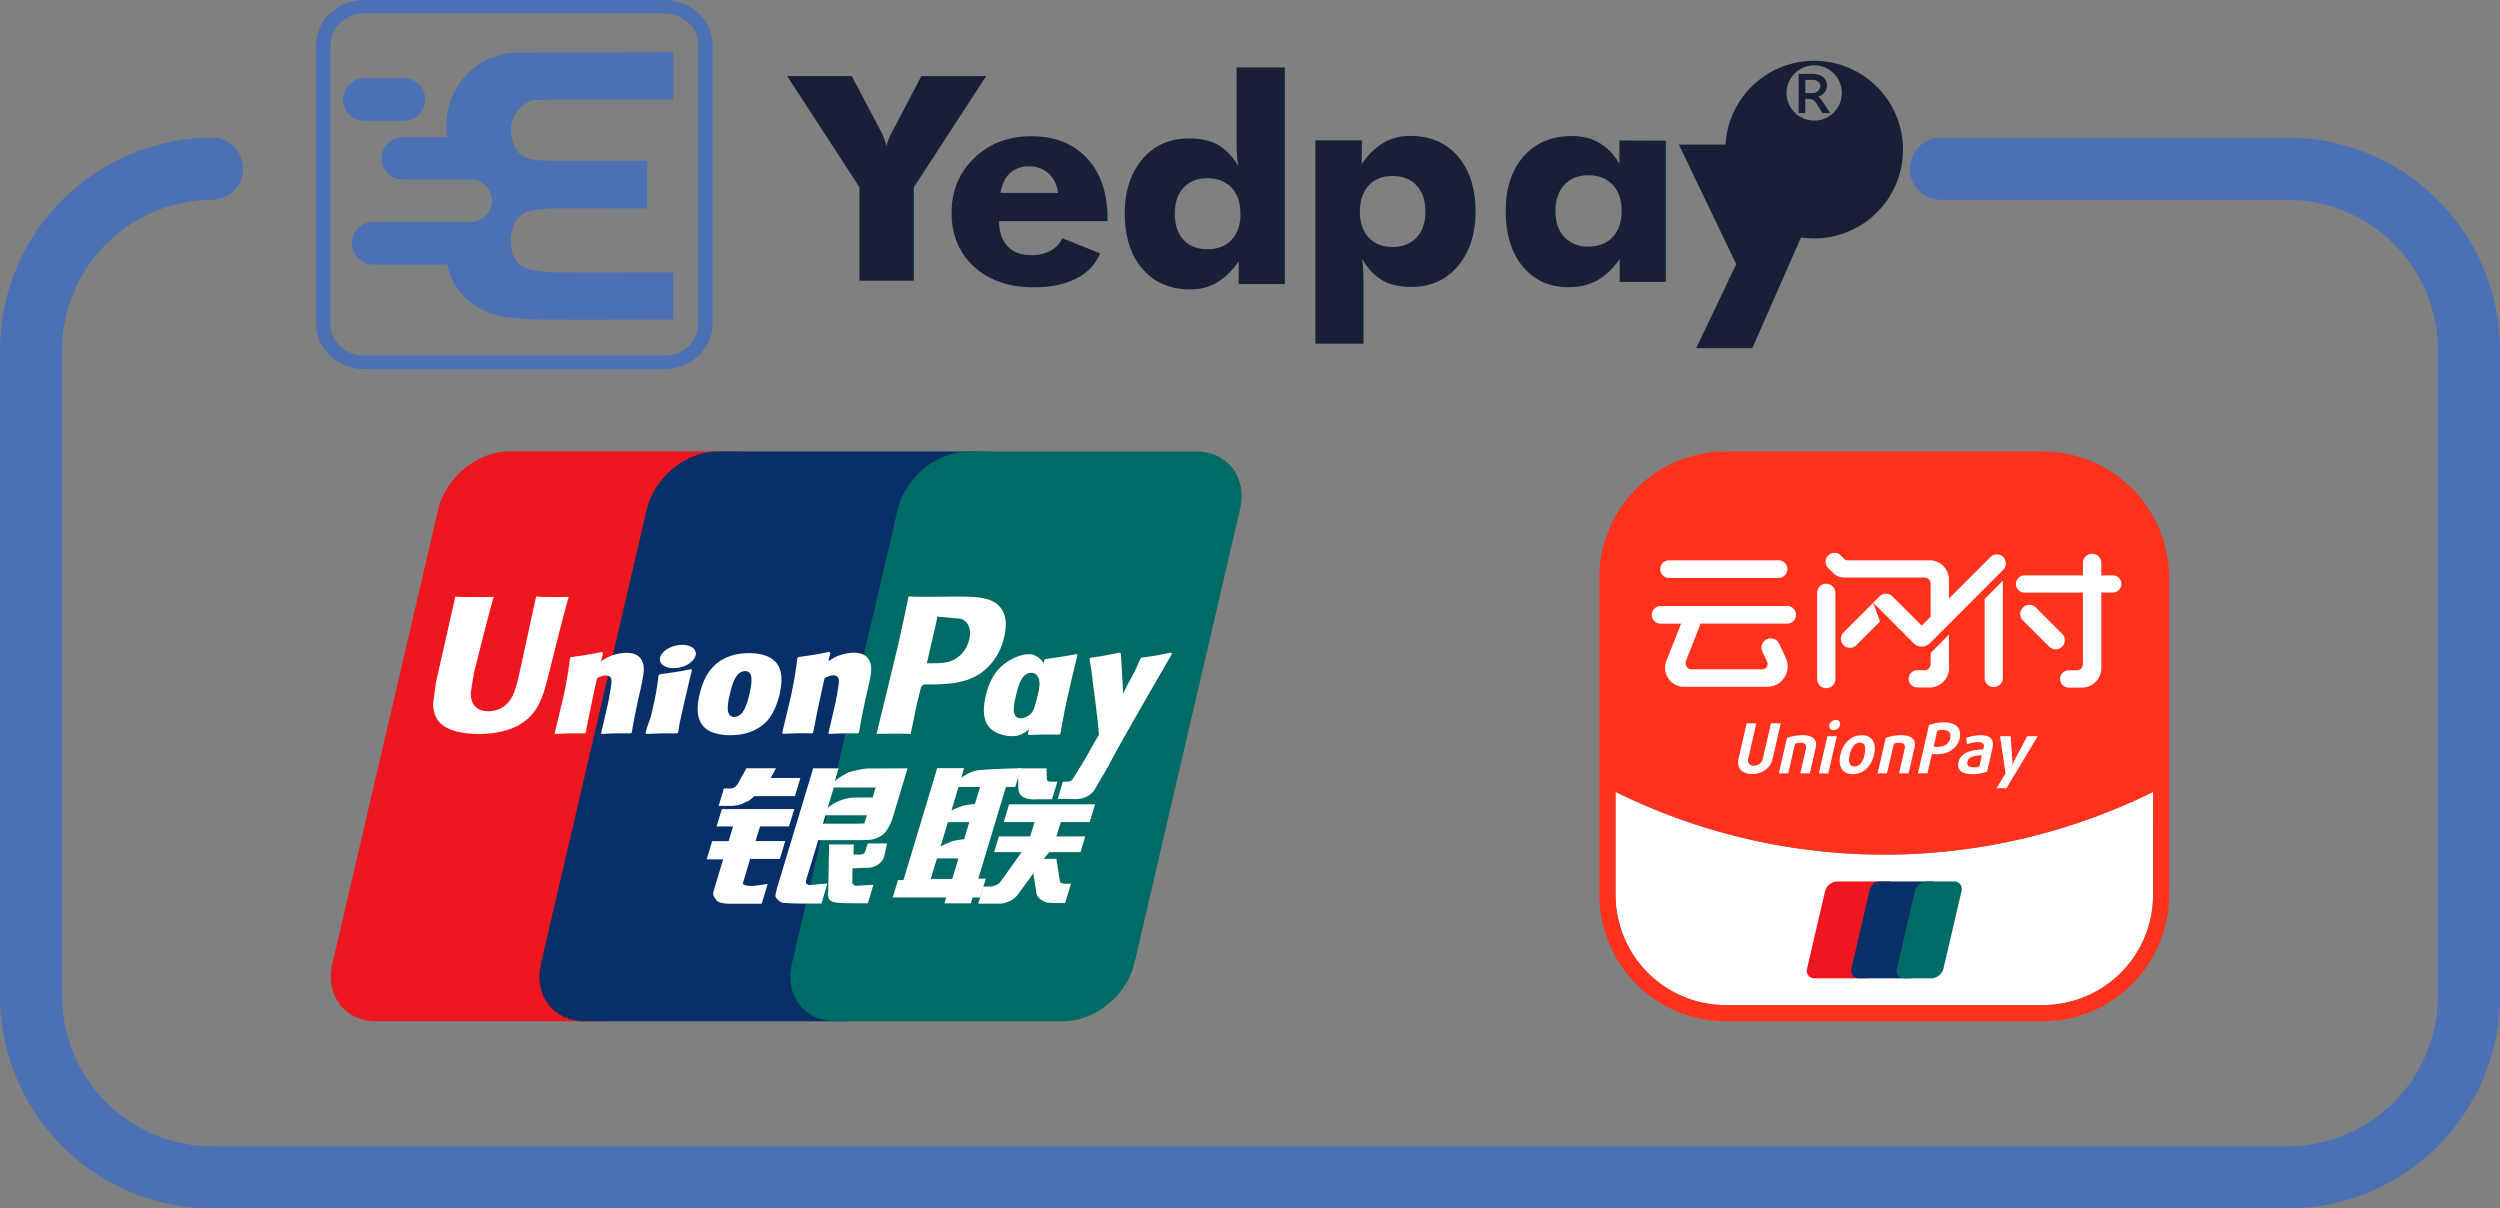<svg xmlns="http://www.w3.org/2000/svg" viewBox="0 0 994.98 480.96"><rect x="0" y="0" width="994.98" height="480.96" fill="#808080" stroke="none"/><defs><style>.cls-1{fill:#181f37;}.cls-1,.cls-2,.cls-9{fill-rule:evenodd;}.cls-2{fill:#4c70b4;}.cls-3{fill:none;stroke:#4c70b4;stroke-linecap:round;stroke-miterlimit:10;stroke-width:24.74px;}.cls-4,.cls-9{fill:#fff;}.cls-5{fill:#ff321e;}.cls-6{fill:#ed171f;}.cls-7{fill:#082f67;}.cls-8{fill:#006a65;}</style></defs><g id="Layer_2" data-name="Layer 2"><g id="Layer_1-2" data-name="Layer 1"><g id="Layer_2-2" data-name="Layer 2-2"><g id="Layer_1-2-2" data-name="Layer 1-2-2"><g id="Group"><path id="Fill-4" class="cls-1" d="M342.06,111.68V74.53L313.29,30.27H339l11.07,21,.34.64a25.33,25.33,0,0,1,2.41,6.28,21.78,21.78,0,0,1,2.42-6.06c.22-.41.38-.68.45-.84l11-21h25.79L363.69,74.55V111.7H342.06"/><path id="Fill-5" class="cls-1" d="M421.07,76.78a12,12,0,0,0-3.68-7.68,10.87,10.87,0,0,0-7.67-2.89A11.13,11.13,0,0,0,402,68.85c-1.94,1.76-3.21,4.41-3.84,7.93ZM440.79,88H397.64c0,4.33,1.16,7.67,3.37,10s5.34,3.53,9.38,3.53a15.8,15.8,0,0,0,7.67-1.69,11.16,11.16,0,0,0,4.75-5l15.06,6a19.52,19.52,0,0,1-9.55,10q-6.85,3.5-16.8,3.5-14.82,0-23.79-8.14t-9-21.5q0-13.12,9-21.79t22.67-8.68q14.1,0,22.25,8.78t8.14,24Z"/><path id="Fill-6" class="cls-1" d="M493.69,85.06q0-6.57-3.52-10.34t-9.59-3.79q-6.06,0-9.55,3.79t-3.47,10.34q0,6.61,3.45,10.37c2.31,2.51,5.5,3.76,9.6,3.76s7.24-1.26,9.59-3.78S493.71,89.44,493.69,85.06Zm17.76,28H493v-9.15a27.41,27.41,0,0,1-8.6,8.48,20.52,20.52,0,0,1-10.62,2.8q-12,0-19.05-8.17t-7.08-22q0-13.42,7-21.66t18.4-8.26q7.2,0,11.72,2.55a22.8,22.8,0,0,1,8.06,8.57c-.22-1.34-.39-2.84-.51-4.53s-.16-3.52-.16-5.48V26.86h19.19v86.19Z"/><path id="Fill-7" class="cls-1" d="M541.22,84.17q0,6.56,3.46,10.34t9.52,3.78q6.06,0,9.59-3.78t3.51-10.34q0-6.56-3.49-10.34t-9.59-3.78q-6.08,0-9.52,3.78T541.22,84.17ZM523.5,136.86v-81H542v9.46a26.91,26.91,0,0,1,8.57-8.45,20.58,20.58,0,0,1,10.61-2.78q12,0,19,8.09t7.08,21.94q0,13.42-7,21.74t-18.4,8.32q-7.2,0-11.71-2.61a23.19,23.19,0,0,1-8.07-8.62,38.49,38.49,0,0,1,.43,4c.09,1.6.14,3.56.14,5.9v23.92H523.5Z"/><path id="Fill-8" class="cls-1" d="M645.41,84q0-6.57-3.55-10.4t-9.65-3.84q-6.13,0-9.64,3.84T619.05,84q0,6.57,3.54,10.34a12.49,12.49,0,0,0,9.59,3.78q6.12,0,9.66-3.78C644.2,91.79,645.38,88.34,645.41,84ZM663,56v56.17H644.61V103a26.32,26.32,0,0,1-8.84,8.56,23.44,23.44,0,0,1-11.55,2.72q-11.36,0-18.15-8.2t-6.8-22q0-13.74,7.11-21.83t19.13-8.09a21.47,21.47,0,0,1,11,2.7,22.63,22.63,0,0,1,8,8.31V55.91Z"/><path id="Fill-9" class="cls-1" d="M675.1,138.52,691,105.15,668.19,57.56H690.4l7.92,20.3q1,2.55,1.68,4.76a35.7,35.7,0,0,1,1,4.08,32.83,32.83,0,0,1,1-4.14c.42-1.43,1-3,1.65-4.7l8-20.3h21.4l-35.65,81H675.1"/><g id="Group-4"><path id="Fill-10" class="cls-1" d="M718.47,31.78h2.62a3.9,3.9,0,0,1,2.56.73,2,2,0,0,1,.84,1.74,1.54,1.54,0,0,1-.17.76l-.09.18a2.57,2.57,0,0,1-.69,1,2.9,2.9,0,0,1-1.08.64,4,4,0,0,1-1.37.22h-2.6V31.78Zm7.38,9.38c-.25-.38-.46-.72-.64-1a8.3,8.3,0,0,0-.64-.8l-.67-.64-.32-.22a6.2,6.2,0,0,0,1.15-.51,5,5,0,0,0,1.32-1.07,4.61,4.61,0,0,0,.85-1.45v-.13a2.82,2.82,0,0,0,.25-1.28,3.77,3.77,0,0,0-.44-1.92,4.27,4.27,0,0,0-1.2-1.5,5,5,0,0,0-1.81-.92,8.34,8.34,0,0,0-2.28-.29h-5.57V45h2.62V39.36H720a3.76,3.76,0,0,1,1,.13l.79.4.76.75a10.72,10.72,0,0,1,.77,1.13l1.92,3.11.08.12h3.07l-.25-.39Z"/><path id="Fill-11" class="cls-1" d="M722,48a11,11,0,1,1,.07,0Zm0-23.8a35.34,35.34,0,1,0,.07,0H722Z"/></g></g><g id="Group-2"><path id="Fill-12" class="cls-2" d="M145,5.34c-7.4,0-13.43,5.61-13.43,12.5V129.06c0,6.89,6,12.49,13.43,12.49H264.41c7.4,0,13.43-5.6,13.43-12.49V17.84c0-6.89-6-12.5-13.43-12.5ZM264.38,146.9H145c-10.56,0-19.18-8-19.18-17.84V17.84C125.78,8,134.37,0,145,0H264.41C275,0,283.59,8,283.59,17.84V129.06C283.53,138.9,275,146.9,264.38,146.9Z"/><path id="Fill-13" class="cls-2" d="M266,108.41c-14.83,0-29.68.06-44.51,0a54,54,0,0,1-10.14-1.11,9.18,9.18,0,0,1-7.72-7.93,16.53,16.53,0,0,1,.93-9.87,9.71,9.71,0,0,1,8-5.91,68.72,68.72,0,0,1,8.72-.64c11.48-.07,23,0,34.42,0h1.92V64H219.32a59.43,59.43,0,0,1-6.11-.35c-5.23-.55-8-2.84-9.29-7.85s-.31-9.8,3.83-13.59a10.23,10.23,0,0,1,7-2.44c5-.12,10-.15,15.05-.16H268V20.84c-.57,0-1.05-.07-1.54-.07l-59.23.14a28.91,28.91,0,0,0-17.35,5.21,28.61,28.61,0,0,0-11.21,16.43,28.28,28.28,0,0,0-.7,12H160.31a8.45,8.45,0,0,0,0,16.9H187a8.46,8.46,0,1,1,.58,16.91,5.61,5.61,0,0,1-.58,0H148.21a8.46,8.46,0,0,0,0,16.91h29.84a24.43,24.43,0,0,0,5.11,10.93c4.8,5.83,11.26,9,18.75,10a109.32,109.32,0,0,0,14,1c16.88.11,33.75,0,50.63,0a10,10,0,0,0,1.4-.07V108.41h-2.05"/><path id="Fill-14" class="cls-2" d="M160.47,48.07a8.46,8.46,0,1,0,.58-16.91,5.61,5.61,0,0,0-.58,0H144.73a8.46,8.46,0,0,0,0,16.91h15.74"/></g></g></g><path class="cls-3" d="M772.49,67.16H910.61a72.25,72.25,0,0,1,72,72.05V396.59a72.25,72.25,0,0,1-72,72H84.37a72.25,72.25,0,0,1-72-72V139.21a72.27,72.27,0,0,1,72-72.05"/><g id="Layer_2-2-2" data-name="Layer 2"><g id="Layer_1-2-2-2" data-name="Layer 1-2"><path class="cls-4" d="M856.9,315.17h0a241.61,241.61,0,0,1-213.94,0h0v41A43.88,43.88,0,0,0,686.84,400H813a43.88,43.88,0,0,0,43.88-43.88Z"/><path class="cls-5" d="M813,179.69H686.84A50.28,50.28,0,0,0,636.54,230h0V356.16a50.3,50.3,0,0,0,50.3,50.3H813a50.3,50.3,0,0,0,50.3-50.3h0V230A50.29,50.29,0,0,0,813,179.69ZM813,400H686.84a43.62,43.62,0,0,1-22.76-6.35q-.9-.56-1.77-1.14A43.89,43.89,0,0,1,643,356.16v-41h0a241.61,241.61,0,0,0,213.94,0h0v41A43.83,43.83,0,0,1,813,400Z"/><path class="cls-4" d="M697.33,308.06c-3.88,0-6.28-2.23-5.38-6.14l3.21-14.05H699l-3.22,14.07a2.14,2.14,0,0,0,2.28,2.81,3.61,3.61,0,0,0,3.55-2.81l3.22-14.07h3.88l-3.21,14.05C704.64,305.83,701.21,308.06,697.33,308.06Z"/><path class="cls-4" d="M716.51,307.78l2.24-9.77c.34-1.49-.36-2.39-2-2.39a7.28,7.28,0,0,0-2.31.35l-2.73,11.81h-3.74l3.23-14.09a17.42,17.42,0,0,1,6.14-1.08c4.4,0,6,1.82,5.29,5l-2.32,10.16Z"/><path class="cls-4" d="M723.89,307.78,727.3,293h3.75l-3.41,14.84Zm5.81-17.2A1.62,1.62,0,0,1,728,289.1a1.85,1.85,0,0,1,.06-.57,2.72,2.72,0,0,1,2.6-2,1.59,1.59,0,0,1,1.74,1.44,1.51,1.51,0,0,1-.05.56,2.78,2.78,0,0,1-2.59,2.05Z"/><path class="cls-4" d="M737.39,308.11c-4.31,0-5.94-3.33-4.93-7.76s4.16-7.74,8.48-7.74,5.95,3.31,4.94,7.74S741.71,308.11,737.39,308.11Zm2.88-12.55c-2,0-3.41,1.79-4.1,4.78s-.09,4.73,1.9,4.73,3.37-1.76,4-4.73S742.24,295.56,740.27,295.56Z"/><path class="cls-4" d="M755.82,307.78l2.23-9.77c.34-1.49-.36-2.39-2-2.39a7.19,7.19,0,0,0-2.31.35L751,307.78h-3.73l3.23-14.09a17.38,17.38,0,0,1,6.14-1.08c4.4,0,6,1.82,5.29,5l-2.32,10.16Z"/><path class="cls-4" d="M770.7,300.18a11,11,0,0,1-1.81-.13l-1.77,7.73h-3.8l4.4-19.19a16.54,16.54,0,0,1,6-1.08c4.95,0,7.1,2.5,6.21,6.39C779.09,297.51,775.84,300.18,770.7,300.18Zm2.38-9.69a7.94,7.94,0,0,0-2.05.3l-1.44,6.31a7.9,7.9,0,0,0,1.61.14c2.73,0,4.48-1.27,4.95-3.36.5-2.28-.57-3.39-3.07-3.39Z"/><path class="cls-4" d="M785.06,308.11c-4.45,0-6.28-1.76-5.58-4.78.92-4.05,5.3-4.85,9.85-5.09l.17-.77c.35-1.55-.59-2.12-2.29-2.12a13.6,13.6,0,0,0-4.36.88l-.34-2.54a17.21,17.21,0,0,1,5.73-1.07c3.8,0,5.58,1.49,4.71,5.29l-2.09,9.14A15.56,15.56,0,0,1,785.06,308.11Zm3.72-7.51c-2.78.14-5.26.39-5.77,2.62-.32,1.4.59,2.2,2.55,2.2a7.38,7.38,0,0,0,2.19-.3Z"/><path class="cls-4" d="M798.55,313.7h-3.93l3.58-5.92L796,293h4.24l.64,9.33a16.59,16.59,0,0,1,0,2.34h0a25.56,25.56,0,0,1,1-2.34l4.92-9.33h4.2Z"/><path class="cls-6" d="M731.19,350.81H751.5a3,3,0,0,1,3,3.9l-7.16,30.76a5.2,5.2,0,0,1-4.77,3.89H722.2a3,3,0,0,1-3-3.89l7.16-30.76a5.23,5.23,0,0,1,4.78-3.9"/><path class="cls-7" d="M748.84,350.81H769c2.15,0,1.18,1.75.68,3.9l-7.15,30.76c-.51,2.14-.35,3.89-2.5,3.89H739.85a3,3,0,0,1-3-3.89L744,354.71c.51-2.15,1.77-3.9,3.92-3.9"/><path class="cls-8" d="M769.53,350.81h8.12a3,3,0,0,1,3,3.9l-7.16,30.76a5.23,5.23,0,0,1-4.78,3.89H757.94a3,3,0,0,1-3-3.89l7.15-30.76a5.2,5.2,0,0,1,4.77-3.9Z"/><path class="cls-4" d="M664.26,230h43.6a3.49,3.49,0,1,0,0-7h-43.6a3.49,3.49,0,1,0,0,7Z"/><path class="cls-4" d="M730.43,236.33a3.63,3.63,0,1,0-7.22-.77,3.3,3.3,0,0,0,0,.77h0V270h0a3.63,3.63,0,1,0,7.25.32,1.71,1.71,0,0,0,0-.32h0V236.36Z"/><path class="cls-4" d="M820.7,252.25h0l-10.56-10.56h0a3.63,3.63,0,0,0-5.13,5.13h0l10.57,10.56h0a3.62,3.62,0,1,0,5.12-5.13Z"/><path class="cls-4" d="M711.32,241.22H660.88a3.49,3.49,0,1,0,0,7h8.18l-5.91,14.94h0a7.57,7.57,0,0,0,4.47,9.72,7.69,7.69,0,0,0,2.64.47h33.09a8.12,8.12,0,0,0,8.12-8.12h0a8.14,8.14,0,0,0-.68-3.26l-2.73-5.86h0a3.69,3.69,0,0,0-6.69,3.11h0l1.91,4.09h0a2,2,0,0,1,.23.94,2.13,2.13,0,0,1-2.14,2.13h-28.1a2.43,2.43,0,0,1-2.42-2.44A2.66,2.66,0,0,1,671,263h0l5.83-14.82h34.46a3.49,3.49,0,1,0,0-7Z"/><path class="cls-4" d="M840.85,229H836.3v-5.14h0a3.65,3.65,0,0,0-7.29,0h0V229H805.78a3.43,3.43,0,1,0,0,6.86H829v28.52a2.4,2.4,0,0,1-2.41,2.4h-3.05a3.44,3.44,0,1,0,0,6.87h5.06a7.71,7.71,0,0,0,7.7-7.71h0V235.82h4.56a3.43,3.43,0,0,0,0-6.86Z"/><path class="cls-4" d="M768.37,264.34a2.39,2.39,0,0,1-2.4,2.4h-3.08a3.44,3.44,0,0,0,0,6.87H768a7.7,7.7,0,0,0,7.69-7.71V252.58l-7.28,7.28Z"/><path class="cls-4" d="M797.12,231.11l-7.25,7.26V270h0a3.63,3.63,0,0,0,7.25,0h0Z"/><path class="cls-4" d="M797.27,221.7a3.59,3.59,0,0,0-5.09,0h0l-16.53,16.51V230.7h0A7.69,7.69,0,0,0,768,223H735.49a2.3,2.3,0,0,1-1.57-.62l-1.31-1.31a3.51,3.51,0,0,0-5,5h0L730,228.4h0a5.73,5.73,0,0,0,3.8,1.44H766a2.41,2.41,0,0,1,2.37,2.39v13.24L764.83,249l-11.68-11.67h0a3.61,3.61,0,0,0-5.09,0h0l-2.54,2.55L761.6,256h0a4.57,4.57,0,0,0,6.46,0h0l29.2-29.21h0a3.59,3.59,0,0,0,0-5.07Z"/><path class="cls-4" d="M745.5,239.9l-11.67,11.68h0a3.6,3.6,0,1,0,4.87,5.31c.07-.07.15-.14.22-.22h0l9.31-9.31Z"/></g></g><g id="Layer_2-3" data-name="Layer 2"><g id="Layer_1-2-3" data-name="Layer 1-2"><path class="cls-6" d="M202.63,179.69h90.51c12.63,0,20.47,10.29,17.55,23L268.56,383.51c-3,12.65-15.62,22.95-28.26,22.95H149.82c-12.63,0-20.48-10.3-17.54-22.95l42.15-180.85c2.95-12.68,15.57-23,28.2-23"/><path class="cls-7" d="M285.61,179.69H389.67c12.63,0,6.94,10.29,4,23L351.51,383.51c-2.95,12.65-2.05,22.95-14.69,22.95h-104c-12.66,0-20.48-10.3-17.52-22.95l42.12-180.85c3-12.68,15.6-23,28.23-23"/><path class="cls-8" d="M385.53,179.69H476c12.64,0,20.48,10.29,17.53,23L451.43,383.51c-3,12.65-15.59,22.95-28.27,22.95H332.72c-12.66,0-20.51-10.3-17.54-22.95L357.3,202.66c3-12.68,15.59-23,28.23-23"/><path class="cls-9" d="M370.43,349.82H379l2.47-8.19H372.9Zm6.83-22.63-2.93,9.7a41.5,41.5,0,0,1,5-2.18c1.75-.41,4.4-.74,4.4-.74l2.05-6.78Zm4.24-14-2.84,9.33a45.74,45.74,0,0,1,4.91-1.91A29.57,29.57,0,0,1,388,320l2.05-6.79Zm18.86,0-11,36.49h3l-2.29,7.5h-3l-.68,2.35h-10.5l.68-2.35h-21.3l2.15-6.92h2.15l11.19-37.05,2.24-7.51h10.7l-1.12,3.79a19.65,19.65,0,0,1,5.55-2.73c2.73-.72,18.23-1,18.23-1l-2.3,7.43Z"/><path class="cls-4" d="M405.09,305.8h11.42l.13,4.26c-.07.68.56,1.05,1.87,1.05h2.32l-2.12,7h-6.14c-5.35.4-7.37-1.9-7.26-4.48Z"/><path class="cls-4" d="M406.59,339.15H395.67l1.87-6.27H410l1.78-5.7H399.49l2.1-7.07h34.24l-2.15,7.07H422.21l-1.79,5.7h11.52l-1.9,6.27H417.6l-2.2,2.64h5.05l1.22,7.89a4.34,4.34,0,0,0,.4,1.62,6.15,6.15,0,0,0,2.65.43h1.53l-2.33,7.68H420c-.6,0-1.49-.06-2.73-.12a6.58,6.58,0,0,1-2.78-1.15,3.76,3.76,0,0,1-2-2.69l-1.22-7.88-5.65,7.76a9.63,9.63,0,0,1-8.32,4.31h-7.94l2-6.82h3a4.73,4.73,0,0,0,2.22-.65,3.33,3.33,0,0,0,1.69-1.36Z"/><path class="cls-4" d="M287.31,322h28.83L314,328.9H302.48l-1.79,5.85h11.82l-2.15,7.11H298.54l-2.85,9.56c-.35,1.05,2.79,1.21,3.92,1.21l5.91-.82-2.37,7.86h-13.3a13.32,13.32,0,0,1-3-.41,3.17,3.17,0,0,1-2.12-1.55c-.48-.78-1.21-1.41-.72-3.07L287.81,342h-6.55l2.17-7.23H290l1.75-5.85h-6.56Z"/><path class="cls-4" d="M306.73,309.65h11.82l-2.16,7.21H300.22l-1.75,1.51c-.74.73-1,.43-2,1a11.74,11.74,0,0,1-5.32,1.36H286l2.11-6.92h1.55a5.54,5.54,0,0,0,2.67-.4,6.41,6.41,0,0,0,1.75-2.25l3-5.4h11.76Z"/><path class="cls-9" d="M329.43,321.48a18.66,18.66,0,0,1,8.74-3.91c1.26-.24,9.12-.16,9.12-.16l1.19-4H331.83Zm15.6,3H328.51l-1,3.34h14.29a12.2,12.2,0,0,1,2.18-.05Zm-21.4-18.69h10.08l-1.46,5.07a27.92,27.92,0,0,1,5.41-3.42,45,45,0,0,1,7.24-1.58l16.3-.08-5.56,18.5a21,21,0,0,1-2.72,6.14,7,7,0,0,1-2.77,2.53,10.09,10.09,0,0,1-3.77,1.27c-1.09.08-2.73.13-5,.15h-15.7L321.22,349c-.42,1.45-.63,2.13-.35,2.52a1.83,1.83,0,0,0,1.51.75l6.92-.68-2.36,8H319.2c-2.46,0-4.26-.05-5.52-.15s-2.44,0-3.27-.65-1.83-1.47-1.81-2.33a27.74,27.74,0,0,1,.92-3.91Z"/><path class="cls-4" d="M353,335.67l-.92,4.44a6.28,6.28,0,0,1-1.8,3.34,7.37,7.37,0,0,1-5.42,1.9l-5.58.23-.05,5c-.08,1.44.31,1.29.54,1.52a1.88,1.88,0,0,0,.73.44l1.77-.09,5.34-.31-2.21,7.34h-6.14c-4.3,0-7.5-.09-8.53-.93-1-.64-1.16-1.47-1.13-2.87l.38-19.59h9.82l-.13,4H342a3.33,3.33,0,0,0,1.68-.29,2,2,0,0,0,.68-1l1-3.11Z"/><path class="cls-4" d="M213.37,237.46C213,239,206.73,268,206.71,268c-1.36,5.85-2.32,10-5.66,12.73a10.21,10.21,0,0,1-6.68,2.33c-4.09,0-6.53-2.05-6.94-5.94l-.08-1.37s1.26-7.86,1.27-7.89,6.59-26.41,7.77-29.89c.05-.19.07-.29.1-.39-12.83.11-15.12,0-15.26-.19-.07.26-.42,1.9-.42,1.9l-6.73,29.76-.58,2.53-1.11,8.25a12.25,12.25,0,0,0,1.44,6.14c3.07,5.37,11.82,6.14,16.76,6.14,6.38,0,12.35-1.36,16.38-3.82,7-4.15,8.87-10.64,10.5-16.38l.76-2.95s6.82-27.42,8-31a1.86,1.86,0,0,1,.1-.39c-9.3.1-12,0-12.91-.19"/><path class="cls-4" d="M250.92,291.89c-4.56-.06-6.15-.06-11.48.22l-.2-.4c.47-2,1-4,1.42-6.07l.65-2.77a103.56,103.56,0,0,0,2-10.84c.09-.92.4-3.22-2.22-3.22a9.07,9.07,0,0,0-3.41,1.07c-.64,2.3-1.95,8.73-2.54,11.67-1.33,6.19-1.41,6.88-2,9.95l-.38.39c-4.7-.06-6.32-.06-11.71.22l-.26-.46c.9-3.67,1.81-7.38,2.67-11a160.51,160.51,0,0,0,3.41-18.83l.42-.3c5.27-.74,6.54-.88,12.24-2.05l.47.54-.85,3.17c1-.57,1.87-1.15,2.86-1.66a18,18,0,0,1,7.32-1.71c2.49,0,5.22.68,6.36,3.58,1.08,2.58.37,5.75-1,12l-.74,3.17c-1.46,6.95-1.7,8.19-2.51,13Z"/><path class="cls-4" d="M269.4,291.89c-2.73,0-4.49-.06-6.22,0s-3.41.11-5.93.23l-.15-.23-.18-.22a41.11,41.11,0,0,1,1.43-4.49,30.08,30.08,0,0,0,1.29-4.54c.8-3.49,1.29-5.92,1.64-8.05s.57-3.83.83-5.87l.21-.15.23-.2c2.73-.38,4.46-.64,6.23-.91s3.58-.61,6.4-1.14l.11.25.08.24c-.53,2.16-1.06,4.32-1.57,6.51s-1,4.32-1.52,6.49c-1,4.59-1.42,6.29-1.68,7.51s-.3,1.8-.68,4.18l-.24.22Z"/><path class="cls-4" d="M298.39,275.73c-.26,1.17-1.28,5.57-2.69,7.44a4.39,4.39,0,0,1-3.41,2.19c-.37,0-2.61,0-2.66-3.34a22.54,22.54,0,0,1,.73-5.17c1.2-5.3,2.62-9.75,6.22-9.75,2.84,0,3,3.31,1.8,8.63m11.9.51c1.59-7,.36-10.28-1.2-12.29-2.38-3-6.56-4-10.92-4-2.6,0-8.82.26-13.69,4.78-3.47,3.22-5.1,7.61-6.08,11.81s-2.11,12,5,14.87a21.05,21.05,0,0,0,7.38,1.19c5.19,0,10.52-1.44,14.52-5.68,3.1-3.45,4.51-8.57,5-10.67"/><path class="cls-4" d="M421.54,292.37c-5.46-.05-7.07-.05-12.15.17l-.34-.41c1.37-5.23,2.78-10.43,4-15.7a119,119,0,0,0,2.51-13.77l.41-.34c5.46-.78,7-1,12.64-2l.18.46c-1,4.29-2.08,8.59-3.07,12.9-2.1,9-2.86,13.65-3.67,18.34Z"/><path class="cls-4" d="M413.28,276.33c-.25,1.12-1.29,5.57-2.73,7.4a6.23,6.23,0,0,1-4.42,2.15c-.35,0-2.58,0-2.67-3.3a23,23,0,0,1,.75-5.17c1.2-5.2,2.62-9.63,6.22-9.63,2.84,0,4.06,3.23,2.83,8.55m10.86.52c1.59-7-4.82-.61-5.85-2.91-1.58-3.58-.59-10.85-6.92-13.28-2.43-.94-8.15.28-13,4.73-3.45,3.22-5.1,7.56-6.06,11.75s-2.11,11.93,4.94,14.7a14.22,14.22,0,0,0,6.34,1.13c7.09-.39,12.51-11.09,16.5-15.33,3.08-3.36,3.63,1.26,4.09-.79"/><path class="cls-4" d="M341.36,291.89c-4.56-.06-6.11-.06-11.47.22l-.19-.4c.45-2,1-4,1.44-6.07l.64-2.77A110.11,110.11,0,0,0,333.83,272c.09-.92.39-3.22-2.21-3.22a8.89,8.89,0,0,0-3.41,1.07c-.63,2.3-1.94,8.73-2.57,11.67-1.3,6.19-1.36,6.88-2,9.95l-.39.39c-4.69-.06-6.3-.06-11.69.22l-.24-.46c.89-3.67,1.77-7.38,2.64-11a160.51,160.51,0,0,0,3.41-18.83l.42-.3c5.27-.74,6.55-.88,12.24-2.05l.45.54-.83,3.17c.94-.57,1.89-1.15,2.86-1.66a17.92,17.92,0,0,1,7.3-1.71c2.49,0,5.22.68,6.4,3.58,1.07,2.58.34,5.75-1.09,12l-.72,3.17c-1.49,6.95-1.72,8.19-2.5,13Z"/><path class="cls-4" d="M380.8,237.41l-3.79.05c-9.83.11-13.78.06-15.39-.13-.17.68-.42,2-.42,2l-3.51,16.38-8.82,36.36c8.58-.09,12.1-.09,13.57.06l2.34-11.33s1.72-7.13,1.82-7.39a3.89,3.89,0,0,1,1.08-1h.79c7.4,0,15.78,0,22.32-4.83a23.82,23.82,0,0,0,8.87-14.12,20.92,20.92,0,0,0,.62-4.92,10.36,10.36,0,0,0-1.78-6.32c-3.34-4.68-10-4.77-17.68-4.77m4.92,17a11.93,11.93,0,0,1-6.14,8.15c-2.51,1.26-5.55,1.37-8.7,1.37h-2l.16-.81,3.74-16.26.1-.83.07-.68,1.5.16,7.91.68c3.05,1.16,4.3,4.22,3.41,8.19"/><path class="cls-4" d="M466.5,260.21l-.44-.48c-5.6,1.12-6.63,1.32-11.79,2l-.39.37a2,2,0,0,0-.05.24v-.07c-3.84,8.87-3.72,7-6.86,13.94v-.87l-.84-15.13-.49-.48c-5.88,1.12-6,1.32-11.46,2l-.44.37c0,.2-.05.4-.08.61l0,.08a75.16,75.16,0,0,1,1.2,8.19c.32,2.68.73,5.4,1.05,8,.54,4.44.84,6.64,1.48,13.4-3.65,6.08-4.54,8.37-8,13.69l.19.49c5.31-.2,6.53-.2,10.46-.2l.87-1c3-6.4,25.58-45.21,25.58-45.21"/><path class="cls-4" d="M274.41,264c3-2.09,3.41-5,.84-6.5s-7.06-1-10.09,1.07-3.41,5-.84,6.48,7.05,1.05,10.09-1"/><path class="cls-4" d="M440.52,305.94l-4.42,7.57c-1.37,2.58-4,4.52-8.12,4.54l-7-.12L423,311.1h1.36a3.77,3.77,0,0,0,1.66-.24,1.9,1.9,0,0,0,.89-.79l2.6-4.14Z"/></g></g></g></g></svg>